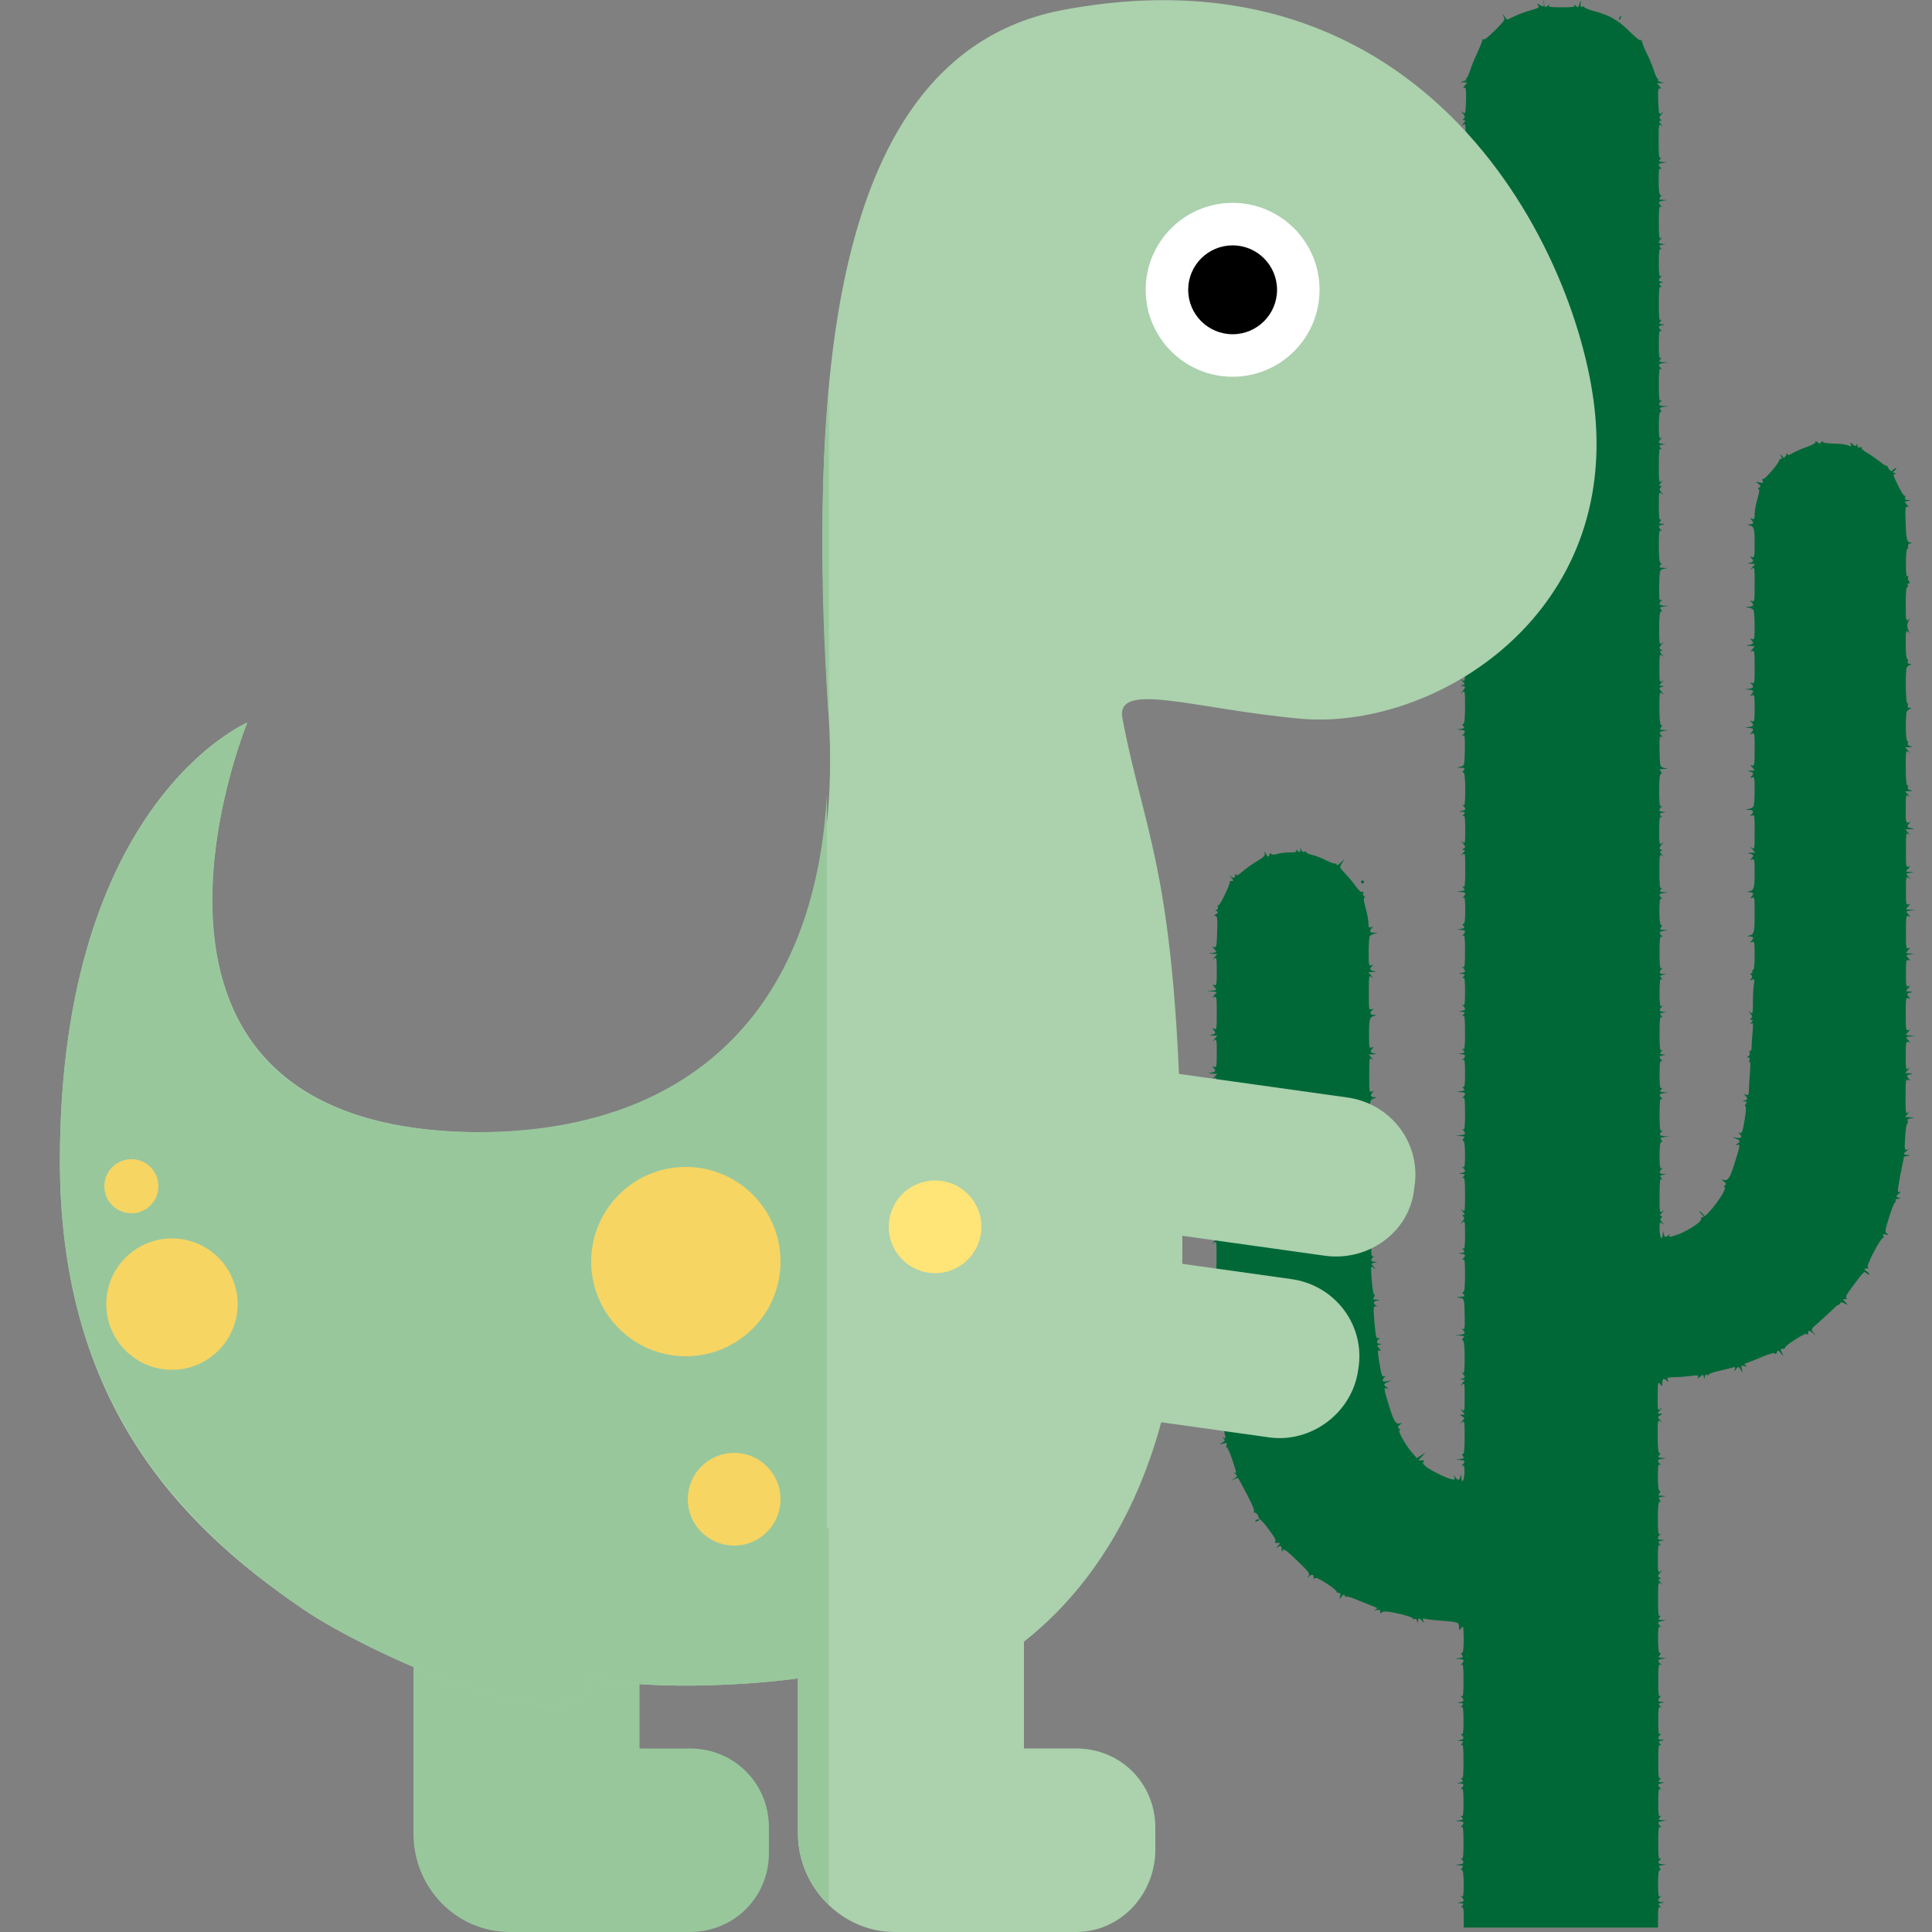 <?xml version="1.0" encoding="utf-8"?>
<!-- Generator: Adobe Illustrator 24.0.0, SVG Export Plug-In . SVG Version: 6.00 Build 0)  -->
<svg version="1.1" id="Layer_1" xmlns="http://www.w3.org/2000/svg" xmlns:xlink="http://www.w3.org/1999/xlink" x="0px" y="0px"
	 viewBox="0 0 100 100" style="enable-background:new 0 0 100 100;" xml:space="preserve">
<rect x="0" y="0" width="100" height="100" fill="#808080" stroke="none"/>
<style type="text/css">
	.st0{fill:#006837;}
	.st1{fill:#98C79C;}
	.st2{fill:#ABD1AD;}
	.st3{fill:#F6D563;}
	.st4{fill:#FFE477;}
	.st5{fill:#FFFFFF;}
</style>
<g transform="translate(0,1280) scale(0.1,-0.1)">
	<path class="st0" d="M799,12798.8c0.3-2.5,0.2-2.5-2.1-1.3c-1.5,0.8-1.6,0.7-0.8-0.3c0.9-1,0.3-1.3-3.7-2.5
		c-2.7-0.7-6.4-2.1-8.5-3.1l-3.8-1.8l-1.3,1.6l-1.4,1.6l0.9-1.6c0.9-1.5,0.4-2.2-4.6-7.2c-3.1-3.1-5.7-5.2-6-4.6
		c-0.2,0.5-0.4,0.4-0.4-0.3c-0.1-0.7-1.3-3.7-2.7-6.8c-1.5-3-3.1-7.1-3.7-9s-1.4-3.7-1.9-4c-0.5-0.4-0.5-0.6,0-0.7
		c0.5,0-0.1-0.4-1.2-0.7l-2-0.6l1.9-0.1c1.9-0.1,1.9-0.1,0.5-1.6c-1-1.1-1.1-1.5-0.3-1.2c0.9,0.3,1-0.8,0.9-6.7
		c-0.2-6.6-0.4-7.1-1.6-6.1c-1.2,0.9-1.2,0.8,0-0.6c1.1-1.3,1.2-1.8,0.5-2.5c-0.7-0.7-0.7-0.9,0.2-0.9c0.7,0,0.6-0.5-0.5-1.7
		c-1.2-1.5-1.3-1.6-0.1-0.7c1.3,1,1.3,0.5,1.3-8.1c0-7.1-0.2-9.1-0.9-8.6c-0.8,0.5-0.8,0.3,0-0.6c0.9-1.1,0.8-1.3-1.2-1.6l-2.2-0.3
		l2.2-0.2c2.4-0.1,2.7-0.8,1.2-2.4c-0.8-0.9-0.8-1,0-0.5c0.7,0.5,0.9-1.1,0.9-6.5c0-4.8-0.3-7.1-0.9-7.1c-0.6,0-0.6-0.3,0-1.1
		c0.8-0.9,0.5-1.2-1.3-1.5l-2.2-0.3l2.2-0.2c2.4-0.1,2.7-0.8,1.2-2.4c-0.8-0.9-0.8-1,0-0.5c0.7,0.5,0.9-1.4,0.9-8.2
		s-0.2-8.6-0.9-8.2c-0.8,0.5-0.8,0.3,0-0.5c1.4-1.5,1.2-2.1-0.8-2.5c-1.8-0.3-1.8-0.3,0.1-0.5c1.6-0.1,1.7-0.2,0.8-1.4
		c-0.8-0.9-0.8-1.1-0.1-0.7c0.7,0.4,0.9-1.2,0.9-7s-0.2-7.5-0.9-7c-0.8,0.5-0.8,0.3,0-0.5c1.3-1.4,1.2-2.1-0.4-2.5
		c-1.3-0.3-1.3-0.4,0.1-0.5c1.3-0.1,1.3-0.2,0.4-1.4c-0.8-0.9-0.8-1.1-0.1-0.7c0.7,0.5,0.9-1.5,0.9-8.6s-0.2-9-0.9-8.6
		c-0.8,0.5-0.8,0.3,0-0.6c0.9-1.1,0.8-1.3-0.8-1.6l-1.8-0.3l1.8-0.2c2-0.1,2.2-0.9,0.8-2.4c-0.8-0.9-0.8-1,0-0.5
		c0.7,0.5,0.9-1.2,0.9-7s-0.2-7.4-0.9-7c-0.8,0.5-0.7,0.2,0-0.6c0.9-1.2,0.7-1.3-1.6-1.6l-2.6-0.3l2.6-0.1c2.7-0.2,3.1-0.8,1.6-2.4
		c-0.8-0.9-0.8-1,0-0.5c0.7,0.5,0.9-1.4,0.9-8.2s-0.2-8.6-0.9-8.2c-0.8,0.5-0.8,0.3,0-0.5c1.5-1.6,1.2-2.1-1.6-2.5l-2.6-0.3l2.7-0.1
		c2.2-0.2,2.5-0.3,1.6-1.3c-0.7-0.8-0.7-1.2-0.1-1.2c0.5,0,0.9-2.4,0.9-7.1c0-5.4-0.2-7-0.9-6.5c-0.8,0.5-0.8,0.3,0-0.5
		c1.4-1.5,1.2-2.1-0.8-2.5c-1.8-0.3-1.8-0.3,0.1-0.5c1.6-0.1,1.7-0.2,0.8-1.4c-0.8-0.9-0.8-1.1-0.1-0.7c0.7,0.5,0.9-1.5,0.9-8.6
		c0-8.6-0.1-9.1-1.3-8.1c-1.2,0.9-1.1,0.8,0.1-0.7c1.1-1.3,1.2-1.7,0.5-1.7c-0.9,0-0.9-0.2-0.2-0.9c0.7-0.7,0.6-1.3-0.5-2.5
		c-1.3-1.6-1.3-1.6,0.1-0.5c1.3,1,1.3,0.5,1.3-6.5c0-5.9-0.2-7.5-0.9-7.1c-0.8,0.5-0.8,0.3,0-0.6c0.9-1.1,0.8-1.3-0.8-1.6l-1.8-0.3
		l1.8-0.2c2-0.1,2.2-0.9,0.8-2.4c-0.8-0.9-0.8-1,0-0.5c0.7,0.5,0.9-1.4,0.9-8.1c0-6-0.3-8.7-0.9-8.7c-0.6,0-0.6-0.4,0.1-1.2
		c0.9-1,0.6-1.2-1.3-1.3l-2.3-0.1l2-0.5c2-0.5,2-0.6,2.2-8.6c0.2-6.6,0-8-0.9-7.5c-0.8,0.5-0.9,0.4,0-0.5c1.5-1.6,1.2-2.1-1.6-2.5
		l-2.6-0.3l2.7-0.1c2.2-0.2,2.5-0.3,1.6-1.3c-0.7-0.8-0.7-1.2-0.1-1.2c0.5,0,0.9-2.8,0.9-8.7c0-8.2-0.1-8.7-1.3-7.7
		c-1.1,0.9-1,0.6,0.2-0.7c1.3-1.6,1.3-2,0.4-2.5c-1-0.6-1-0.8-0.1-0.8c0.9,0,0.7-0.4-0.4-1.7c-1.2-1.5-1.3-1.6-0.1-0.7
		c1.3,1,1.3,0.5,1.3-6.6c0-7.1-0.1-7.6-1.3-6.6c-1.3,0.9-1.3,0.9,0-0.6c1.4-1.6,1.4-1.6,0-2c-1.3-0.3-1.3-0.4,0-0.5
		c0.7,0,1.3-0.3,1.3-0.6c0-0.2-0.6-1.3-1.3-2.1c-1.3-1.6-1.3-1.6,0-0.5c1.3,1,1.3,0.5,1.3-7.7c0-5.9-0.3-8.7-0.9-8.7
		c-0.6,0-0.6-0.3,0-1.1c0.8-0.9,0.5-1.2-1.3-1.5l-2.2-0.3l2.2-0.2c2.4-0.1,2.7-0.8,1.2-2.4c-0.9-0.9-0.8-0.9,0-0.5
		c0.9,0.5,1-0.9,0.9-7.5c-0.2-8-0.2-8.2-2.2-8.6l-2-0.5l2.3-0.1c1.9-0.1,2.1-0.2,1.3-1.3c-0.7-0.8-0.7-1.2-0.1-1.2
		c0.5,0,0.9-2.7,0.9-8.7c0-6.7-0.2-8.6-0.9-8.1c-0.8,0.5-0.8,0.3,0-0.5c1.4-1.5,1.2-2.1-0.8-2.5c-1.8-0.3-1.8-0.3,0.1-0.5
		c1.6-0.1,1.7-0.2,0.8-1.4c-0.8-0.9-0.8-1.1-0.1-0.7c0.7,0.4,0.9-1.2,0.9-7.1c0-7.1-0.1-7.5-1.3-6.5c-1.1,0.9-1,0.6,0.2-0.7
		c1.3-1.6,1.3-2,0.4-2.5c-1-0.6-1-0.8-0.1-0.8c0.9,0,0.7-0.4-0.4-1.7c-1.2-1.5-1.3-1.6-0.1-0.7c1.3,1,1.3,0.5,1.3-8.1
		c0-7.1-0.2-9.1-0.9-8.6c-0.8,0.5-0.8,0.3,0-0.6c0.9-1.1,0.8-1.3-1.2-1.6l-2.2-0.3l2.2-0.2c2.4-0.1,2.7-0.8,1.2-2.4
		c-0.8-0.9-0.8-1,0-0.5c0.7,0.5,0.9-1.1,0.9-6.5c0-4.8-0.3-7.1-0.9-7.1c-0.6,0-0.6-0.3,0-1.1c0.8-0.9,0.5-1.2-1.3-1.5l-2.2-0.3
		l2.2-0.2c2.4-0.1,2.7-0.8,1.2-2.4c-0.8-0.9-0.8-1,0-0.5c0.7,0.5,0.9-1.4,0.9-8.2c0-6.8-0.2-8.6-0.9-8.2c-0.8,0.5-0.8,0.3,0-0.5
		c1.4-1.5,1.2-2.1-0.8-2.5c-1.8-0.3-1.8-0.3,0.1-0.5c1.6-0.1,1.7-0.2,0.8-1.4c-0.8-0.9-0.8-1.1-0.1-0.7c0.7,0.4,0.9-1.2,0.9-7
		s-0.2-7.5-0.9-7c-0.8,0.5-0.8,0.3,0-0.5c1.4-1.5,1.2-2.1-0.8-2.5c-1.8-0.3-1.8-0.3,0.1-0.5c1.6-0.1,1.7-0.2,0.8-1.4
		c-0.8-0.9-0.8-1.1-0.1-0.7c0.7,0.5,0.9-1.5,0.9-8.6s-0.2-9-0.9-8.6c-0.8,0.5-0.8,0.3,0-0.6c0.9-1.1,0.8-1.3-0.8-1.6l-1.8-0.3
		l1.8-0.2c2-0.1,2.2-0.9,0.8-2.4c-0.8-0.9-0.8-1,0-0.5c0.7,0.5,0.9-1.2,0.9-7s-0.2-7.4-1-7c-0.7,0.5-0.7,0.3,0.1-0.6
		c0.9-1.1,0.8-1.3-1.2-1.6l-2.2-0.3l2.2-0.2c2.4-0.1,2.7-0.8,1.2-2.4c-0.8-0.9-0.8-1,0-0.5c0.7,0.5,0.9-1.4,0.9-8.2
		s-0.2-8.6-0.9-8.2c-0.8,0.5-0.8,0.3,0-0.5c1.5-1.6,1.2-2.1-1.6-2.5l-2.6-0.3l2.7-0.1c2.2-0.2,2.5-0.3,1.6-1.3
		c-0.7-0.8-0.7-1.2-0.1-1.2c0.5,0,0.9-2.4,0.9-7.1c0-5.4-0.2-7-0.9-6.5c-0.8,0.5-0.8,0.3,0-0.5c1.4-1.5,1.2-2.1-0.8-2.5
		c-1.8-0.3-1.8-0.3,0.1-0.5c1.6-0.1,1.7-0.2,0.8-1.4c-0.8-0.9-0.8-1.1-0.2-0.7c0.8,0.5,1-1.5,1-8.6c0-8.6-0.1-9.1-1.3-8.1
		c-1.2,0.9-1.1,0.8,0.1-0.7c1.1-1.3,1.2-1.7,0.5-1.7c-0.9,0-0.9-0.2-0.2-0.9c0.7-0.7,0.6-1.3-0.5-2.5c-1.3-1.6-1.3-1.6,0.1-0.5
		c1.3,1,1.3,0.5,1.3-6.5c0-5.9-0.2-7.5-0.9-7.1c-0.8,0.5-0.8,0.3,0-0.6c0.9-1.1,0.8-1.3-0.8-1.6l-1.8-0.3l1.8-0.2
		c2-0.1,2.2-0.9,0.7-2.4c-0.7-0.9-0.7-1,0.1-0.5c0.7,0.5,0.9-1.4,0.9-8.1c0-6-0.3-8.7-0.9-8.7c-0.6,0-0.6-0.4,0.1-1.2
		c0.9-1,0.6-1.2-1.3-1.3l-2.3-0.1l2-0.5c2-0.5,2-0.6,2.2-8.6c0.2-6.6,0-8-0.9-7.5c-0.8,0.5-0.9,0.4,0-0.5c1.5-1.6,1.2-2.1-1.6-2.5
		l-2.6-0.3l2.7-0.1c2.2-0.2,2.5-0.3,1.6-1.3c-0.7-0.8-0.7-1.2-0.1-1.2c0.5,0,0.9-2.7,0.9-8.7c0-6.7-0.2-8.6-0.9-8.1
		c-0.8,0.5-0.8,0.3,0-0.5c1.3-1.4,1.2-2.1-0.4-2.5c-1.3-0.3-1.3-0.4,0.1-0.5c1.5-0.1,1.5-0.1,0-1.8c-1.2-1.5-1.3-1.6-0.1-0.7
		c1.3,1,1.3,0.5,1.3-6.6s-0.1-7.6-1.3-6.6c-1.2,0.9-1.1,0.8,0.1-0.7c1.5-1.7,1.5-1.7,0-1.7c-1.4-0.1-1.4-0.1-0.1-0.9
		c1.4-0.8,1.4-0.9,0-2.5c-1.3-1.5-1.3-1.6-0.1-0.6c1.3,1,1.4,0.5,1.4-7.7c0-5.9-0.3-8.7-0.9-8.7c-0.6,0-0.6-0.3,0-1.1
		c0.8-0.9,0.5-1.2-1.3-1.5l-2.2-0.3l2.2-0.2c2.4-0.1,2.7-0.8,1.1-2.4c-0.7-0.9-0.7-1,0-0.5c0.8,0.4,1-0.5,1-3.4
		c0-4.1-1.5-6.5-1.6-2.7c-0.2,1.8-0.2,1.9-0.5,0.5c-0.4-2.1-1.4-2.3-2.6-0.4c-0.9,1.3-0.9,1.3-0.5-0.1c0.4-1.1,0.1-1.3-1.7-0.9
		c-3.2,0.8-11.3,4.9-13.4,6.8c-1.3,1.2-1.5,1.8-0.8,2.3c0.7,0.4,0.4,0.6-0.9,0.6h-1.9l1.9,2l1.9,2.1l-2.3-1.5l-2.3-1.4l-2.4,2.8
		c-3.4,3.9-7.7,11.6-6.5,11.6c0.5,0,0.5,0.3-0.2,0.8c-1,0.7-0.9,1,0.4,2.1c1.3,1.1,1.4,1.2,0.2,0.7c-2.2-0.7-3.3,0.9-5.5,7.9
		c-3.1,10.1-3.2,10.8-1.6,10.2c1.3-0.4,1.3-0.3-0.1,0.7c-1.7,1.3-1.6,1.6,1.1,2.7c1.8,0.7,1.7,0.8-0.5,0.3c-2.7-0.5-3.3,0.2-1.6,2
		c0.9,0.8,0.8,0.9-0.2,0.5s-1.4,0.7-2.4,6.7c-1,6.4-1,7.1,0.1,6.7c0.9-0.4,0.9-0.2-0.2,1.1c-1.3,1.4-1.3,1.5,0.1,1.9
		c1.3,0.3,1.3,0.4,0.1,0.5c-1.6,0.1-1.8,0.9-0.5,2.4c0.9,0.8,0.8,0.9-0.2,0.5c-1.1-0.4-1.3,0.7-2,8.2c-0.6,7.5-0.5,8.6,0.5,8.2
		c0.9-0.4,1-0.3,0.2,0.5c-1.5,1.5-1.3,2.1,0.8,2.5c1.4,0.3,1.3,0.4-0.5,0.5c-1.8,0.1-2,0.3-1.3,1.2c0.5,0.6,0.6,1.3,0.2,1.4
		c-0.5,0.1-1,3.6-1.3,7.7c-0.5,7.1-0.5,7.4,0.9,6.3s1.5-1.1,0.1,0.5c-1.4,1.6-1.4,1.6,0.4,2c1.8,0.3,1.8,0.3,0.1,0.5
		c-2,0.1-2.3,0.9-0.8,2.4c0.7,0.9,0.7,1,0,0.5c-0.8-0.5-1,0.9-1,5.7c0,3.5-0.2,7.4-0.5,8.8c-0.4,2.4-0.3,2.6,1,2
		c1.2-0.5,1.3-0.4,0.5,0.4c-1.5,1.5-1.3,2.1,0.8,2.5l1.7,0.3l-1.7,0.2c-2,0.1-2.3,0.9-0.9,2.4c0.9,0.8,0.8,0.9-0.4,0.5
		c-1.2-0.5-1.3,0.1-1.3,6.8c0,7.6,0.3,8.8,2.4,9.6c0.9,0.3,0.9,0.5-0.2,0.5c-1.6,0.1-1.8,0.9-0.4,2.4c0.8,0.8,0.7,0.9-0.5,0.5
		c-1.3-0.5-1.3,0.2-1.3,8.6c0,8.6,0.1,9.2,1.4,8.2c1.1-0.9,1-0.8-0.2,0.7l-1.5,1.7l2.3,0.1c1.9,0.1,2,0.2,0.5,0.5
		c-2,0.4-2.3,1-0.9,2.5c0.9,0.8,0.8,0.9-0.4,0.5c-1.2-0.5-1.3,0.1-1.3,6.8c0,7.9,0.3,9,2.7,9.6c1.4,0.3,1.4,0.4-0.2,0.5
		c-2,0.1-2.3,0.9-0.9,2.4c0.9,0.8,0.8,0.9-0.4,0.5c-1.3-0.5-1.3,0.2-1.3,8.6c0,8.6,0.1,9.2,1.4,8.2c1.1-0.9,1-0.8-0.2,0.7l-1.5,1.7
		l2.3,0.1c1.9,0.1,2,0.2,0.5,0.5c-2,0.4-2.3,1-0.8,2.5c0.8,0.8,0.7,0.9-0.5,0.5c-1.2-0.5-1.3,0.1-1.3,6.8c0,7.9,0.3,9,2.7,9.6
		c1.4,0.3,1.4,0.4-0.2,0.5c-2,0.1-2.3,0.9-0.9,2.4c0.9,0.8,0.8,0.9-0.4,0.5c-1.3-0.5-1.3,0.2-1.3,8.6c0,8.6,0.1,9.2,1.3,8.2
		c1.2-0.9,1.1-0.8-0.1,0.7l-1.5,1.7l2.3,0.1c1.9,0.1,2,0.2,0.5,0.5c-2,0.4-2.3,1-0.9,2.5c0.9,0.8,0.8,0.9-0.3,0.5
		c-1.3-0.5-1.4,0.1-1.4,6.8c0,4.1,0.3,7.8,0.6,8.2c0.3,0.5,1.4,1.1,2.5,1.3c2,0.3,2,0.3-0.2,0.5c-2.4,0.1-2.7,0.8-1.3,2.4
		c0.9,0.8,0.8,0.9-0.3,0.5c-1.2-0.5-1.4-0.1-1.4,2.1c0,1.4-0.6,5-1.5,7.9c-0.9,3.5-1.2,5.3-0.5,5.3c0.5,0,0.4,0.3-0.2,0.7
		c-0.6,0.4-0.8,1.1-0.5,1.6c0.4,0.6,0.2,0.9-0.5,0.6c-0.6-0.2-1.9,0.9-3.1,2.6c-1.1,1.6-3.5,4.6-5.4,6.6c-3.4,3.6-3.4,3.6-2,5.7
		l1.3,2.1l-2.1-1.9c-1.1-1.1-2-1.5-2-0.9s-0.3,0.8-0.6,0.5c-0.4-0.2-2.4,0.5-4.6,1.6c-2.1,1.1-5.3,2.4-7.1,2.8
		c-1.9,0.5-3.4,1.1-3.4,1.5c0,0.4-0.5,0.5-1.1,0.2c-0.6-0.2-1.3,0.2-1.5,1c-0.3,1.3-0.4,1.3-0.5-0.1c-0.1-1.3-0.2-1.3-1.4-0.4
		c-0.9,0.8-1.1,0.8-0.7,0.2c0.4-0.8-0.4-1-3.2-1c-2,0-5-0.3-6.5-0.8c-1.8-0.5-2.8-0.5-3.2,0.1c-0.3,0.5-0.7,0.3-1-0.6
		c-0.5-1.3-0.7-1.3-1.7,0.5c-0.9,1.5-1.1,1.6-0.7,0.4c0.3-1.3-0.5-2.1-4.1-4.2c-2.4-1.5-5.7-3.8-7.4-5.3c-2-1.8-3.1-2.4-3.3-1.6
		c-0.2,0.6-0.5,0.5-0.5-0.3c-0.1-1.6-0.9-1.8-2.4-0.5c-0.6,0.5-0.5,0.2,0.3-0.7c1.4-1.6,1.4-1.8,0.2-1.8c-0.7,0-1.2-0.2-0.9-0.6
		c0.2-0.3-1-3.4-2.7-6.8c-1.8-3.8-3.1-5.8-3.5-5.1c-0.2,0.6-0.2,0.3,0-0.6c0.2-1.2,0.1-1.8-0.6-1.8c-0.8,0-0.8-0.2,0.1-0.7
		s0.8-0.9-0.4-1.6c-1.1-0.6-1.2-0.8-0.3-0.9c1,0,1.1-1.3,0.9-8.3c-0.2-7.3-0.4-8.2-1.6-7.8c-1.1,0.4-1,0.2,0.2-1.1
		c1.3-1.5,1.3-1.6-0.9-1.9l-2.2-0.3l2.3-0.2l2.3-0.1l-1.5-1.7c-1.2-1.5-1.3-1.6-0.2-0.7c1.3,1,1.4,0.5,1.4-6.6
		c0-6.8-0.2-7.5-1.3-7.1c-1.2,0.5-1.2,0.4,0.1-1c1.3-1.5,1.3-1.6-1.3-1.9l-2.6-0.3l2.7-0.1c2.7-0.2,2.7-0.2,1.3-1.7
		c-1.3-1.4-1.3-1.6-0.2-1.1c1.2,0.5,1.3-0.4,1.3-8.3c0-8.1-0.1-8.8-1.3-8.2c-1.2,0.4-1.3,0.3-0.5-0.5c1.5-1.5,1.3-2.1-0.7-2.5
		c-1.5-0.2-1.4-0.4,0.5-0.5l2.3-0.1l-1.5-1.7c-1.2-1.5-1.3-1.6-0.2-0.7c1.3,1,1.4,0.5,1.4-6.6c0-6.9-0.2-7.6-1.3-7.1
		c-1.2,0.4-1.3,0.3-0.4-0.5c1.4-1.5,1.2-2.1-1.3-2.5c-1.9-0.3-1.8-0.3,0.5-0.5l2.7-0.1l-1.5-1.7c-1.2-1.5-1.3-1.6-0.1-0.7
		c1.3,1,1.3,0.5,1.3-8.2c0-8.4-0.1-9.2-1.3-8.6c-1.2,0.4-1.3,0.3-0.4-0.5c1.4-1.5,1.2-2.1-0.8-2.5c-1.5-0.2-1.4-0.4,0.5-0.5l2.3-0.1
		l-1.5-1.7c-1.2-1.5-1.3-1.6-0.1-0.7c1.3,1,1.3,0.5,1.3-6.6c0-6.9-0.2-7.6-1.3-7.1c-1.2,0.4-1.3,0.3-0.5-0.5
		c1.5-1.5,1.3-2.1-1.1-2.5c-2-0.3-1.9-0.3,0.5-0.5l2.7-0.1l-1.5-1.7c-1.2-1.5-1.3-1.6-0.1-0.7c1.3,1,1.3,0.5,1.3-8.2
		c0-8.4-0.1-9.2-1.3-8.6c-1.2,0.4-1.3,0.3-0.5-0.5c1.5-1.5,1.3-2.1-0.7-2.5c-1.5-0.2-1.4-0.4,0.5-0.5l2.3-0.1l-1.5-1.7
		c-1.2-1.5-1.3-1.6-0.1-0.7c1.3,1,1.3,0.5,1.3-6.6c0-6.9-0.2-7.6-1.3-7.1c-1.2,0.4-1.3,0.3-0.4-0.5c1.4-1.5,1.2-2.1-1.2-2.5
		c-2-0.3-1.9-0.3,0.5-0.5l2.7-0.1l-1.5-1.7c-1.2-1.5-1.3-1.6-0.1-0.7c1.3,1,1.3,0.5,1.3-8.1c0-5.3-0.3-9.1-0.8-9.1
		c-0.4,0-0.5-0.5-0.3-1.1c0.3-0.7-0.2-1.3-1.4-1.5c-1.6-0.3-1.5-0.3,0.5-0.5l2.3-0.1l-1.5-1.7c-1.2-1.5-1.3-1.6-0.1-0.7
		c1.3,1,1.3,0.5,1.3-6.6c0-6.9-0.2-7.6-1.4-7.1c-1.1,0.4-1.2,0.3-0.4-0.5c1.6-1.6,1.2-2.3-1.1-2.4c-2.2-0.2-2.2-0.2-0.2-0.5
		c1.1-0.2,2.2-0.8,2.5-1.3c0.9-1.3,0.8-18.5-0.2-18.5c-0.4,0-0.5-0.5-0.3-1.1c0.2-0.6-0.2-1.3-1-1.5c-1.1-0.3-0.9-0.4,0.5-0.5
		c1.9-0.1,1.9-0.1,0.4-1.8c-1.2-1.5-1.3-1.6-0.2-0.7c1.3,0.9,1.4,0.8,1.4-2.8c0-2.2,0.2-5.7,0.5-7.8c0.5-3.7,0.5-3.8-1-2.7
		c-1.5,1.1-1.5,1.1,0-0.6c1.1-1.3,1.3-1.7,0.4-1.7c-0.9,0-0.9-0.2,0-0.7c0.5-0.4,0.8-1.1,0.5-1.6c-0.3-0.5-0.2-0.9,0.1-0.9
		c0.4,0,1.3-3.1,2-6.8c0.7-3.8,1.6-7.8,1.9-8.8c0.4-1.5,0.2-1.7-0.6-1.3c-0.9,0.5-0.9,0.4-0.1-0.5c0.8-0.9,0.6-1.3-0.8-2
		c-1.7-1-1.7-1,0.5-0.5c2,0.5,2.2,0.4,1.7-0.9c-0.3-0.8-0.3-1.2,0-0.9s1.6-2.4,2.8-5.9c2.5-7.5,2.6-8,1.3-7.3
		c-0.5,0.3-0.4,0,0.4-0.6c1.3-1.1,1.3-1.2-0.4-2.4l-1.8-1.3l1.8,0.9c1,0.5,2,0.7,2,0.5c0.2-0.2,2.2-4,4.6-8.6
		c2.9-5.5,4.1-8.5,3.5-8.8c-0.5-0.2-0.3-0.4,0.4-0.4c0.8-0.1,1.6-0.9,1.9-2c0.3-1.1,0.7-1.9,0.9-1.6c0.2,0.2,2.3-2.1,4.6-5.3
		c3-3.9,3.9-5.7,3.2-6.2c-0.6-0.4-0.2-0.6,0.9-0.6c1.9,0,1.9,0,0.4-1.7c-0.8-1-0.9-1.3-0.3-0.8c1.6,1.4,2.4,1.2,2.4-0.8
		c0-1.5,0.2-1.6,0.5-0.5c0.5,1,1.9,0,7.5-5.4c6-5.7,6.8-6.8,5.9-7.9c-0.8-1.1-0.8-1.2,0.2-0.3c1.5,1.3,2.4,1.2,2.4-0.4
		c0-0.9,0.2-1.1,0.6-0.5c0.4,0.6,2.2-0.2,6-2.6c3.1-2,5.4-3.9,5.3-4.3c-0.1-0.4,0.4-0.7,1.1-0.7c0.9,0,1.1-0.5,0.7-1.7
		c-0.5-1.8-0.5-1.8,0.8-0.2c0.9,1.1,1.4,1.3,1.6,0.5c0.2-0.5,0.7-0.8,1.1-0.5c0.3,0.2,3.4-0.8,6.8-2.3c3.5-1.4,6.9-2.8,7.8-3.1
		c1.3-0.5,1.3-0.7,0.4-1.3c-0.9-0.6-0.8-0.7,0.6-0.3c1.3,0.4,1.7,0.2,1.7-0.9c0-0.9,0.2-1.1,0.6-0.5c0.7,1.1,3.5,0.9,11-0.9
		c3.1-0.8,5.5-1.7,5.3-2.1c-0.3-0.4,0.1-0.5,0.7-0.2c0.6,0.2,1.3-0.2,1.5-1c0.3-1.3,0.4-1.3,0.5,0c0,0.7,0.3,1.3,0.5,1.3
		c0.3,0,1-0.6,1.6-1.3c1-1.3,1.1-1.3,0.6,0.1c-0.5,1.2-0.2,1.3,0.9,1c0.8-0.2,4.3-0.7,7.8-0.9c9.3-0.7,9.8-0.9,9.8-3.3
		c0-2,0.1-2,1.2-0.5c1,1.3,1.1,0.8,1.2-5.7c0-4.9-0.3-7.3-0.9-7.3c-0.6,0-0.6-0.3,0-1.1c0.8-0.9,0.5-1.2-1.3-1.5l-2.2-0.3l2.2-0.2
		c2.4-0.1,2.7-0.8,1.2-2.4c-0.8-0.9-0.8-1,0-0.5c0.7,0.5,0.9-1.4,0.9-8.2s-0.2-8.6-0.9-8.2c-0.8,0.5-0.8,0.3,0-0.5
		c1.4-1.5,1.2-2.1-0.8-2.5c-1.8-0.3-1.8-0.3,0.1-0.5c1.6-0.1,1.7-0.2,0.8-1.4c-0.8-0.9-0.8-1.1-0.2-0.7c0.8,0.4,1-1.2,1-7
		s-0.2-7.5-0.9-7c-0.8,0.5-0.8,0.3,0-0.5c1.4-1.5,1.2-2.1-0.9-2.5c-1.7-0.3-1.7-0.3,0.2-0.5c1.6-0.1,1.7-0.2,0.8-1.4
		c-0.8-0.9-0.8-1.1-0.1-0.7c0.7,0.5,0.9-1.5,0.9-8.6c0-7.1-0.2-9-0.9-8.6c-0.8,0.5-0.8,0.3,0-0.6c0.9-1.1,0.8-1.3-0.8-1.6l-1.8-0.3
		l1.8-0.2c2-0.1,2.2-0.9,0.7-2.4c-0.7-0.9-0.7-1,0-0.5c0.8,0.5,1-1.2,1-7s-0.2-7.4-0.9-7c-0.8,0.5-0.8,0.3,0-0.6
		c0.9-1.1,0.8-1.3-1.2-1.6l-2.2-0.3l2.2-0.2c2.4-0.1,2.7-0.8,1.1-2.4c-0.7-0.9-0.7-1,0-0.5c0.8,0.5,1-1.4,1-8.2s-0.2-8.6-0.9-8.2
		c-0.8,0.5-0.8,0.3,0-0.5c1.4-1.6,1.2-2.1-1.2-2.5l-2.2-0.3l2.3-0.2c1.9-0.1,2.1-0.2,1.3-1.3c-0.7-0.8-0.7-1.2-0.1-1.2
		c0.5,0,0.9-2.4,0.9-7.1c0-5.4-0.2-7-0.9-6.5c-0.8,0.5-0.8,0.3,0-0.5c1.4-1.5,1.2-2.1-0.8-2.5c-1.8-0.3-1.8-0.3,0.1-0.5
		c1.6-0.1,1.7-0.2,0.8-1.4c-0.8-0.9-0.8-1.1-0.2-0.7c0.8,0.4,1-0.8,1-4.9v-5.6h50.3h50.3v5.6c0,4.2,0.2,5.3,1,4.9
		c0.7-0.5,0.7-0.3-0.1,0.6c-0.9,1.1-0.8,1.3,0.8,1.6l1.8,0.3l-1.7,0.2c-2,0.1-2.3,0.9-0.8,2.4c0.8,0.9,0.8,1,0,0.5
		c-0.8-0.5-1,1.1-1,6.5c0,4.8,0.3,7.1,0.9,7.1c0.6,0,0.6,0.3,0,1.1c-0.8,0.9-0.5,1.2,1.3,1.5l2.2,0.3l-2.1,0.2
		c-2.4,0.1-2.7,0.8-1.2,2.4c0.8,0.9,0.8,1-0.1,0.5c-0.7-0.5-0.9,1.4-0.9,8.2s0.2,8.6,1,8.2c0.8-0.5,0.8-0.3,0,0.5
		c-1.5,1.6-1.3,2.1,1.2,2.5l2.1,0.3l-2.3,0.2c-2,0.1-2.1,0.2-1.2,1.4c0.8,0.9,0.8,1.1,0.2,0.7c-0.8-0.4-1,1.2-1,7s0.2,7.5,1,7
		c0.8-0.5,0.8-0.3,0,0.5c-1.5,1.5-1.3,2.1,0.8,2.5c1.7,0.3,1.7,0.3-0.2,0.5c-1.6,0.1-1.7,0.2-0.8,1.4c0.8,0.9,0.8,1.1,0.2,0.7
		c-0.8-0.5-1,1.5-1,8.6c0,7.1,0.2,9,1,8.6c0.7-0.5,0.7-0.3-0.1,0.6c-0.9,1.1-0.8,1.3,0.8,1.6l1.8,0.3l-1.7,0.2
		c-2,0.1-2.3,0.9-0.9,2.4c0.9,0.9,0.9,1,0,0.5c-0.7-0.5-0.9,1.2-0.9,7s0.2,7.4,1,7c0.7-0.5,0.7-0.3-0.1,0.6
		c-0.9,1.1-0.8,1.3,0.8,1.6l1.8,0.3l-1.7,0.2c-2,0.1-2.3,0.9-0.9,2.4c0.8,0.9,0.8,1,0.1,0.5c-0.8-0.5-1,1.4-1,8.2s0.2,8.6,1,8.2
		c0.8-0.5,0.8-0.3,0,0.5c-1.5,1.6-1.3,2.1,1.2,2.5l2.1,0.3l-2.3,0.2c-1.9,0.1-2.1,0.2-1.3,1.3c0.7,0.8,0.7,1.2,0.1,1.2
		c-0.5,0-0.9,2.4-0.9,7.1c0,5.4,0.2,7,1,6.5c0.8-0.5,0.8-0.3,0,0.5c-1.5,1.6-1.3,2.1,1.2,2.5l2.1,0.3l-2.3,0.2
		c-2,0.1-2.1,0.2-1.2,1.4c0.8,0.9,0.8,1.1,0.2,0.7c-0.8-0.5-1,1.5-1,8.6c0,8.6,0.1,9.1,1.4,8.1c1.1-0.9,1-0.8-0.2,0.7
		c-1.1,1.3-1.3,1.7-0.4,1.7c0.9,0,0.9,0.2-0.1,0.8c-0.9,0.5-0.9,0.9,0.4,2.5c1.2,1.3,1.3,1.6,0.2,0.7c-1.3-1-1.4-0.5-1.4,6.5
		c0,5.9,0.2,7.5,1,7.1c0.7-0.5,0.7-0.3-0.1,0.6c-0.9,1.1-0.8,1.3,0.8,1.6l1.8,0.3l-1.7,0.2c-2,0.1-2.3,0.9-0.9,2.4
		c0.8,0.9,0.8,1,0.1,0.5c-0.8-0.5-1,1.4-1,8.1c0,6,0.3,8.7,0.9,8.7c0.6,0,0.6,0.3,0,1.1c-0.8,0.9-0.5,1.2,1.3,1.5l2.2,0.3l-2.3,0.2
		c-1.9,0.1-2.1,0.2-1.3,1.3c0.7,0.8,0.7,1.2,0.1,1.2c-0.5,0-0.9,2.4-0.9,7.1c0,5.4,0.2,7,1,6.5s0.8-0.3,0,0.5
		c-1.5,1.6-1.3,2.1,1.2,2.5l2.1,0.3l-2.3,0.2c-1.9,0.1-2.1,0.2-1.3,1.3c0.7,0.8,0.7,1.2,0.1,1.2c-0.5,0-0.9,2.8-0.9,8.7
		c0,8.2,0.1,8.7,1.4,7.7c1.2-0.9,1.2-0.9-0.1,0.6c-1.4,1.6-1.4,1.7,0,2.5c1.3,0.8,1.3,0.8-0.1,0.9c-1.5,0-1.5,0,0,1.7
		c1.2,1.5,1.3,1.6,0.1,0.7c-1.3-1-1.3-0.5-1.3,6.7c0.1,7,0.2,7.6,1.2,6.3c1.1-1.5,1.2-1.5,1.2,0.5c0,2.3,0.7,2.7,2.3,1.1
		c0.8-0.8,0.9-0.7,0.5,0.5c-0.5,1.2,0,1.3,3.6,1.4c2.4,0,6.1,0.3,8.4,0.6c3.5,0.5,4.1,0.4,3.7-0.6c-0.4-0.9-0.1-0.9,1.1,0.2
		c1.4,1.3,1.5,1.3,1.9-0.1c0.3-1.3,0.4-1.3,0.5,0.1c0.1,0.9,0.5,1.3,1.3,0.9c0.6-0.2,1-0.2,0.8,0.2c-0.2,0.4,2.4,1.3,5.7,2
		c3.3,0.8,6.5,1.6,7.1,1.8c0.8,0.3,0.9,0.1,0.6-1c-0.5-1.4-0.5-1.4,0.6,0c1.3,1.6,1.3,1.6,2.7-0.7c0.8-1.4,0.9-1.3,0.4,0.7
		c-0.5,2-0.4,2.2,1.3,1.6c1.4-0.4,1.6-0.3,0.7,0.3c-0.9,0.6-0.9,0.9,0.4,1.3c0.9,0.2,4.4,1.7,7.9,3.1c4,1.7,6.4,2.4,6.8,1.8
		c0.3-0.5,0.7-0.2,1,0.6c0.5,1.3,0.7,1.3,2.1-0.5c1.3-1.6,1.5-1.7,0.8-0.2c-1.2,2.3-1.1,2.6,0.5,2.6c0.7,0,1.1,0.2,0.8,0.5
		c-0.2,0.3,2,2.2,5.2,4.2c3.7,2.4,5.9,3.4,6.2,2.8c0.4-0.5,0.6-0.3,0.6,0.5c0,0.7,0.2,1.3,0.5,1.3c0.2,0,1.3-0.6,2.1-1.3
		c1.6-1.4,1.6-1.4,0.2,0.3c-1.5,1.7-1.5,1.8,2.4,5.1c2.1,1.9,5.3,4.8,7.2,6.6c1.8,1.8,3.3,3.1,3.3,2.7c0-0.2,0.3,0,0.7,0.6
		c0.5,0.9,1,0.9,2.5,0.1c1.9-1,1.9-1,0.4,0.7c-1.5,1.6-1.5,1.6,0,1.6c0.9,0,1.2,0.2,0.5,0.6c-0.6,0.4,0.2,2,2.7,5.3
		c6.5,8.7,6.4,8.6,7.5,7.6c0.5-0.5,1.3-0.9,1.6-0.9c0.4,0-0.1,0.7-1.1,1.6c-1.8,1.4-1.8,1.5-0.3,1.6c0.9,0,1.3,0.2,0.7,0.6
		c-0.5,0.3,0.6,3.3,3.2,8.2c2.2,4.2,4.3,7.4,4.7,7.1c0.3-0.4,0.4,0,0.2,0.8c-0.5,1.2-0.2,1.3,1.3,0.9c1.5-0.4,1.6-0.3,0.5,0.5
		c-1.2,0.9-1,1.7,1.1,8.5c1.3,4.1,2.7,7.6,3.1,7.7c0.4,0.2,0.5,0.6,0.2,1c-0.2,0.4,0.4,0.8,1.4,0.8c1.3,0.1,1.4,0.2,0.5,0.5
		c-0.8,0.2-1.4,0.5-1.4,0.8s0.6,0.9,1.4,1.5c1.1,0.9,1.1,1,0.1,0.7c-1.1-0.4-1,0.6,0.5,8.8c1,5.1,1.9,9.3,1.9,9.4
		c0,0.1,0.8,0.3,1.8,0.5l1.7,0.3l-1.7,0.2c-2.2,0.1-2.3,0.7-0.4,2.1c1.1,0.9,1.2,1,0.1,0.6c-1.2-0.4-1.3,0.3-0.9,6.5
		c0.2,3.8,0.7,7,1.1,7.1c0.3,0.2,0.5,0.7,0.2,1.3c-0.3,0.7,0.3,1.2,1.8,1.4c2,0.3,2,0.3-0.5,0.5l-2.7,0.1l1.5,1.7
		c1.2,1.5,1.3,1.6,0.2,0.7c-1.3-1-1.4-0.5-1.4,8.2c0,8.4,0.1,9.2,1.4,8.6c1.1-0.4,1.2-0.3,0.4,0.5c-1.5,1.5-1.3,2.1,0.8,2.5
		c1.4,0.2,1.3,0.4-0.5,0.5l-2.3,0.1l1.5,1.7c1.2,1.5,1.3,1.6,0.2,0.7c-1.3-1-1.4-0.5-1.4,6.6c0,6.8,0.2,7.5,1.3,7.1
		c1.2-0.5,1.2-0.4-0.1,1c-1.3,1.5-1.3,1.6,1.3,1.9l2.6,0.3l-2.7,0.1c-2.7,0.2-2.7,0.2-1.3,1.7c1.3,1.4,1.3,1.6,0.2,1.1
		c-1.2-0.5-1.3,0.4-1.3,8.3c0,8.1,0.1,8.8,1.4,8.2c1.1-0.4,1.2-0.3,0.4,0.5c-1.5,1.5-1.3,2.1,0.8,2.5c1.4,0.2,1.3,0.4-0.5,0.5
		c-2.3,0.1-2.3,0.1-0.9,1.6c1.3,1.4,1.3,1.6,0.2,1.1c-1.2-0.4-1.3,0.3-1.3,6.8c0,6.4,0.2,7.1,1.3,6.8c1.2-0.5,1.2-0.4-0.1,1
		c-1.3,1.5-1.3,1.6,0.9,1.9l2.2,0.3l-2.3,0.2c-2.3,0.1-2.3,0.1-0.9,1.6c1.3,1.4,1.3,1.6,0.2,1.1c-1.2-0.5-1.3,0.4-1.3,8.3
		s0.2,8.8,1.3,8.3c1.2-0.5,1.2-0.4-0.1,1c-1.3,1.5-1.3,1.6,1.3,1.9l2.6,0.3l-2.7,0.1c-2.7,0.2-2.7,0.2-1.3,1.7
		c1.3,1.4,1.3,1.6,0.2,1.1c-1.2-0.4-1.3,0.3-1.3,7.1c0,7.1,0.1,7.6,1.4,6.6c1.2-0.9,1.2-0.9-0.1,0.6c-1.5,1.6-1.4,1.7,0.8,2l2.2,0.3
		l-2.3,0.2c-2.3,0.1-2.3,0.1-0.9,1.6c1.3,1.4,1.3,1.6,0.2,1.1c-1.2-0.5-1.3,0.4-1.3,8.7c0,8.6,0.1,9.2,1.4,8.2
		c1.1-0.9,1-0.8-0.2,0.7l-1.5,1.7l2.7,0.1c2.4,0.2,2.4,0.2,0.5,0.5c-2.4,0.4-2.7,1-1.2,2.5c0.8,0.8,0.7,0.9-0.4,0.5
		c-1.3-0.5-1.4,0.2-1.4,7.1c0,7.1,0.1,7.6,1.4,6.6c1.1-0.9,1-0.8-0.2,0.7l-1.5,1.7l2.3,0.1c2,0.2,2,0.2,0.5,0.5
		c-1.2,0.2-1.7,0.8-1.4,1.5c0.2,0.6,0.1,1.1-0.3,1.1c-0.5,0-0.8,3.8-0.8,9.1c0,8.6,0.1,9.1,1.4,8.1c1.1-0.9,1-0.8-0.2,0.7l-1.5,1.7
		l2.3,0.1c2,0.2,2,0.2,0.5,0.5c-1.2,0.2-1.7,0.8-1.4,1.5c0.2,0.6,0.1,1.1-0.3,1.1c-0.9,0-1,14.1-0.2,15.4c0.3,0.5,1.1,1.1,1.7,1.3
		c0.9,0.3,0.9,0.5-0.3,0.5c-0.9,0.1-1.3,0.5-0.9,1.3c0.2,0.6,0.1,1.2-0.3,1.2c-0.9,0-1.1,17.2-0.2,18.5c0.3,0.5,1.1,1.1,1.7,1.3
		c0.9,0.3,0.9,0.5-0.3,0.5c-0.9,0.1-1.3,0.5-0.9,1.3c0.2,0.6,0.1,1.2-0.3,1.2c-0.5,0-0.8,3.2-0.8,7.5c0,7.1,0.1,7.5,1.4,6.5
		c1.1-0.9,1.2-0.9,0.4,0.1c-0.5,0.6-1,2-1,3.1s0.5,2.5,1,3.1c0.8,0.9,0.7,0.9-0.4,0.1c-1.3-1-1.4-0.5-1.4,8.1c0,5.9,0.3,9,0.8,8.7
		c0.5-0.2,0.5,0.1,0.3,0.7c-0.3,0.7-0.1,1.3,0.5,1.3c0.8,0,0.8,0.2,0,1.2c-0.5,0.6-0.6,1.6-0.3,2c0.3,0.6,0.2,0.7-0.3,0.4
		c-0.7-0.4-0.9,1.5-0.9,6.9c0,4.3,0.3,7.5,0.8,7.5c0.4,0,0.5,0.5,0.3,1.1c-0.2,0.6,0.2,1.3,1,1.5c1.3,0.3,1.3,0.4,0.1,0.5
		c-1.7,0.1-2.1,1.9-2.4,11.3c-0.2,6.4-0.1,7.5,0.9,7.2c0.9-0.3,0.8,0-0.2,1.1c-1.3,1.5-1.3,1.6,0.5,1.9l1.8,0.3l-1.9,0.2
		c-1.3,0.1-1.6,0.4-1.3,1.3c0.2,0.6,0.1,1.1-0.3,0.9c-0.4-0.1-2,2.4-3.5,5.6c-2.4,4.9-2.6,5.7-1.4,5.7c0.8,0.1,0.5,0.3-0.6,0.6
		c-1.1,0.3-2.4,1.4-2.9,2.4c-0.5,1.1-1,1.6-1,1.3c0-0.3-1.5,0.5-3.3,2c-1.9,1.5-4.9,3.6-6.8,4.7c-1.8,1-3.1,2.2-2.7,2.6
		c0.4,0.3,0,0.4-0.7,0.2c-1-0.3-1.4-0.1-1.5,0.9c0,0.9-0.2,1-0.5,0.3c-0.3-0.8-0.7-0.7-1.9,0.3c-1.4,1.3-1.5,1.3-1,0.1
		c0.4-1.2,0.2-1.3-1.5-0.6c-1.1,0.5-4.5,0.9-7.5,0.9c-3.5,0.1-5.6,0.5-5.6,1c0,0.5-0.3,0.4-0.7-0.2c-0.6-1-0.9-1-2.1,0
		c-0.8,0.6-1.2,0.7-0.9,0.2c0.3-0.5-1.3-1.6-4.4-2.7c-2.7-0.9-6-2.4-7.4-3.2c-1.9-1.2-2.5-1.3-2.8-0.5c-0.3,0.6-0.5,0.5-0.5-0.3
		c-0.1-0.8-0.9-1.6-2-1.9c-1-0.2-1.8-0.7-1.7-1c0.3-1-7.5-10.2-8.3-9.7c-0.5,0.3-0.6,0-0.3-0.9c0.5-1.3,0.2-1.3-1.6-0.9
		c-2.1,0.5-2.1,0.5-0.6-0.7c1.3-1.1,1.4-1.3,0.4-2c-0.6-0.4-0.8-0.8-0.3-0.8c0.6,0,0.5-1.5-0.5-4.8c-0.8-2.6-1.5-6.2-1.5-7.9
		c0-2.7-0.2-3.1-1.3-2.6c-1.2,0.4-1.3,0.3-0.4-0.5c1.4-1.5,1.2-2.3-0.8-2.4c-1.6-0.1-1.6-0.2-0.2-0.5c2.4-0.6,2.7-1.6,2.7-9.6
		c0-6.7-0.2-7.3-1.3-6.8c-1.2,0.4-1.3,0.3-0.4-0.5c1.4-1.5,1.2-2.1-0.8-2.5c-1.5-0.2-1.4-0.4,0.5-0.5l2.3-0.1l-1.5-1.7
		c-1.2-1.5-1.3-1.6-0.1-0.7c1.3,1,1.3,0.5,1.3-8.2c0-8.4-0.1-9.2-1.3-8.6c-1.2,0.4-1.3,0.3-0.4-0.5c1.5-1.6,1.1-2.3-1.2-2.4
		c-2.2-0.2-2.2-0.2-0.2-0.5c1.1-0.2,2.2-0.8,2.5-1.3c0.3-0.5,0.6-4.2,0.6-8.2c0-6.7-0.2-7.3-1.3-6.8c-1.2,0.4-1.3,0.3-0.4-0.5
		c1.4-1.5,1.2-2.1-1.2-2.5c-2-0.3-1.9-0.3,0.5-0.5c2.7-0.1,2.7-0.1,1.3-1.6c-1.3-1.4-1.3-1.6-0.2-1.1c1.2,0.5,1.3-0.4,1.3-8.3
		c0-8.1-0.1-8.8-1.3-8.2c-1.2,0.4-1.3,0.3-0.4-0.5c1.4-1.5,1.2-2.1-1.2-2.5l-2.2-0.3l2.2-0.2c2.3-0.1,2.7-0.8,1.2-2.4
		c-0.9-0.8-0.8-0.9,0.4-0.5c1.2,0.5,1.3-0.1,1.3-6.7s-0.2-7.2-1.3-6.7c-1.2,0.4-1.3,0.3-0.4-0.5c1.4-1.5,1.2-2.1-1.2-2.5l-2.2-0.3
		l2.2-0.2c2.3-0.1,2.7-0.8,1.2-2.4c-0.9-0.8-0.8-0.9,0.4-0.5c1.3,0.5,1.3-0.2,1.3-8.2c0-7.9-0.2-8.8-1.3-8.3
		c-1.2,0.5-1.2,0.3,0.2-1.1c1.4-1.6,1.4-1.6-0.9-1.6c-1.9-0.1-2-0.2-0.5-0.5c2-0.4,2.2-1,0.8-2.5c-0.9-0.8-0.8-0.9,0.4-0.5
		c1.2,0.5,1.3-0.1,1.3-6.8c0-4.1-0.3-7.8-0.6-8.2c-0.3-0.5-1.4-1.1-2.5-1.3c-2-0.3-2-0.3,0.2-0.5c2.3-0.1,2.7-0.8,1.2-2.4
		c-0.9-0.8-0.8-0.9,0.4-0.5c1.3,0.5,1.3-0.2,1.3-8.6c0-8.6-0.1-9.2-1.3-8.2c-1.2,0.9-1.1,0.8,0.1-0.7l1.5-1.7l-2.3-0.1
		c-1.9-0.1-2-0.2-0.5-0.5c2-0.4,2.2-1,0.8-2.5c-0.9-0.8-0.8-0.9,0.4-0.5c1.2,0.5,1.3-0.1,1.3-6.8c0-7.9-0.3-9-2.7-9.6
		c-1.4-0.3-1.4-0.4,0.2-0.5c2-0.1,2.2-0.9,0.8-2.4c-0.9-0.8-0.8-0.9,0.4-0.5c1.3,0.5,1.3-0.2,1.3-8.3c0-9.5-0.2-10.5-2.7-11.2
		c-1.4-0.3-1.4-0.4,0.2-0.5c2-0.1,2.2-0.9,0.8-2.4c-0.9-0.8-0.8-0.9,0.4-0.5c1.2,0.5,1.3-0.2,1.3-7c0-4.8-0.3-7.5-0.9-7.5
		c-0.4,0-0.5-0.3-0.3-0.8c0.2-0.4,0.1-0.8-0.5-0.8c-0.6,0-0.7-0.3,0-1c0.6-0.8,0.5-1.3-0.2-2c-0.7-0.8-0.6-0.9,0.5-0.4
		c1.3,0.5,1.5,0.3,1-2.5c-0.3-1.6-0.5-5.8-0.5-9.3c0-5.7-0.1-6.1-1.3-5.1c-1.3,1-1.3,1-0.1-0.5c1.1-1.3,1.2-1.8,0.5-2.5
		c-0.7-0.7-0.7-0.9,0.1-0.9c0.9,0,0.9-0.2,0-1.3c-0.9-1.1-0.9-1.3,0-0.6c0.9,0.5,1-0.2,0.6-4.8c-0.3-3-0.5-6.4-0.5-7.6
		c0-1.3-0.3-2-0.8-1.7c-0.5,0.3-0.5-0.1-0.2-0.8c0.2-0.8,0-1.6-0.6-2c-0.9-0.5-0.9-0.7,0-0.7c0.5,0,0.9-0.5,0.5-1.2
		c-0.2-0.6-0.2-1.2,0.2-1.2s0.3-2.7,0-6c-0.2-3.4-0.5-7.3-0.5-8.8c-0.1-2.1-0.3-2.5-1.4-2c-1.2,0.4-1.3,0.3-0.4-0.5
		c1.3-1.4,1.2-2.1-0.4-2.5c-1.3-0.3-1.3-0.4,0.1-0.5c1.2-0.1,1.3-0.3,0.5-1.3c-0.5-0.6-0.6-1.2-0.2-1.2c0.5,0,0.3-2.9-0.4-7.1
		c-1-6-1.4-7.1-2.4-6.7c-1,0.4-1.1,0.3-0.2-0.5c1.6-1.7,1-2.4-1.6-2c-2.4,0.5-2.4,0.4-0.6-0.3c2.7-1.2,2.8-1.4,1.1-2.7
		c-1.3-1-1.3-1.1-0.1-0.7c1.6,0.6,1.6-0.2-1.6-10.2c-2.1-6.8-3.3-8.6-5.5-7.9c-1.3,0.4-1.3,0.3,0.2-0.9c1.3-1,1.3-1.3,0.5-1.9
		c-0.6-0.5-0.7-0.8-0.2-0.9c2-0.7-8.8-15.6-11.5-15.6c-0.5,0-0.8-0.5-0.6-0.9c0.5-1.3-6.1-5.7-11.3-7.8c-4.7-1.7-5.9-1.9-5.1-0.5
		c0.5,0.7,0.3,0.7-0.5-0.1c-1.5-1.4-2.1-1.2-2.5,0.9c-0.3,1.4-0.3,1.3-0.5-0.5c-0.2-3.8-1.6-1.4-1.6,2.7c0,3.7,0.1,3.8,1.4,2.9
		c1.3-1,1.3-1,0,0.5c-1.1,1.3-1.2,1.8-0.5,2.5s0.7,0.9-0.2,0.9c-0.7,0-0.6,0.5,0.5,1.7c1.2,1.5,1.3,1.6,0.1,0.7
		c-1.3-1-1.3-0.5-1.3,8.1c0,7.1,0.2,9.1,1,8.6c0.7-0.5,0.7-0.3-0.1,0.6c-0.9,1.1-0.8,1.3,0.8,1.6l1.8,0.3l-1.7,0.2
		c-2,0.1-2.3,0.9-0.8,2.4c0.8,0.9,0.8,1,0,0.5c-0.8-0.5-1,1.1-1,6.5c0,4.8,0.3,7.1,0.9,7.1c0.6,0,0.6,0.3,0,1.1
		c-0.8,0.9-0.5,1.2,1.6,1.5l2.6,0.3l-2.5,0.1c-2.7,0.2-3.1,0.8-1.6,2.4c0.8,0.9,0.8,1,0,0.5c-0.8-0.5-1,1.4-1,8.2s0.2,8.6,1,8.2
		c0.8-0.5,0.8-0.3,0,0.5c-1.5,1.6-1.3,2.1,1.2,2.5l2.1,0.3l-2.3,0.2c-2,0.1-2.1,0.2-1.2,1.4c0.8,0.9,0.8,1.1,0.2,0.7
		c-0.8-0.4-1,1.2-1,7s0.2,7.5,1,7c0.8-0.5,0.8-0.3,0,0.5c-1.5,1.5-1.3,2.1,0.8,2.5c1.7,0.3,1.7,0.3-0.2,0.5
		c-1.6,0.1-1.7,0.2-0.8,1.4c0.8,0.9,0.8,1.1,0.2,0.7c-0.8-0.5-1,1.5-1,8.6s0.2,9,1,8.6c0.7-0.5,0.7-0.3-0.1,0.6
		c-0.9,1.1-0.8,1.3,0.8,1.6l1.8,0.3l-1.7,0.2c-2,0.1-2.3,0.9-0.8,2.4c0.8,0.9,0.8,1,0,0.5c-0.8-0.5-1,1.2-1,7s0.2,7.4,1,7
		c0.7-0.5,0.7-0.3-0.1,0.6c-0.9,1.1-0.8,1.3,0.8,1.6l1.8,0.3l-1.7,0.2c-2,0.1-2.3,0.9-0.8,2.4c0.7,0.9,0.7,1,0,0.5
		c-0.8-0.5-1,1.4-1,8.2c0,6.8,0.2,8.6,1,8.2c0.8-0.5,0.8-0.3,0,0.5c-1.5,1.6-1.3,2.1,1.2,2.5l2.1,0.3l-2.3,0.2
		c-1.9,0.1-2.1,0.2-1.3,1.3c0.7,0.8,0.7,1.2,0.1,1.2c-0.5,0-0.9,2.4-0.9,7.1c0,5.4,0.2,7,1,6.5c0.8-0.5,0.8-0.3,0,0.5
		c-1.5,1.6-1.3,2.1,1.2,2.5l2.1,0.3l-2.3,0.2c-2,0.1-2.1,0.2-1.2,1.4c0.8,0.9,0.8,1.1,0.2,0.7c-0.8-0.5-1,1.5-1,8.6
		c0,8.6,0.1,9.1,1.4,8.1c1.1-0.9,1-0.8-0.2,0.7c-1.1,1.3-1.3,1.7-0.4,1.7c0.9,0,0.9,0.2-0.1,0.8c-0.9,0.5-0.9,0.9,0.4,2.5
		c1.2,1.3,1.3,1.6,0.2,0.7c-1.3-1-1.4-0.5-1.4,6.5c0,5.9,0.2,7.5,1,7.1c0.7-0.5,0.7-0.3-0.1,0.6c-0.9,1.1-0.8,1.3,0.8,1.6l1.8,0.3
		l-1.7,0.2c-2,0.1-2.3,0.9-0.8,2.4c0.8,0.9,0.8,1,0,0.5c-0.8-0.5-1,1.4-1,8.1c0,6,0.3,8.7,0.9,8.7c0.6,0,0.6,0.4-0.1,1.2
		c-0.9,1-0.6,1.2,1.3,1.3l2.3,0.1l-2,0.5c-2,0.5-2,0.6-2.2,8.6c-0.2,6.6,0,8,0.9,7.5c0.8-0.5,0.9-0.4,0.1,0.5
		c-1.5,1.6-1.3,2.1,1.2,2.5l2.1,0.3l-2.3,0.2c-1.9,0.1-2.1,0.2-1.3,1.3c0.7,0.8,0.7,1.2,0.1,1.2c-0.5,0-0.9,2.8-0.9,8.7
		c0,8.2,0.1,8.7,1.4,7.7c1.3-1,1.3-1,0,0.5c-0.8,0.9-1.4,1.8-1.4,2.1c0,0.2,0.6,0.6,1.4,0.8c1.2,0.3,1.2,0.4-0.2,0.5
		c-1.5,0.1-1.5,0.1,0,1.8c1.2,1.5,1.3,1.6,0.2,0.7c-1.3-1-1.4-0.5-1.4,6.6c0,7.1,0.1,7.6,1.4,6.6c1.1-0.9,1-0.8-0.2,0.7
		c-1.1,1.3-1.3,1.7-0.4,1.7c0.9,0,0.9,0.2-0.1,0.8c-0.9,0.5-0.9,0.9,0.4,2.5c1.2,1.3,1.3,1.6,0.2,0.7c-1.3-1-1.4-0.5-1.4,7.7
		c0,5.9,0.3,8.7,0.9,8.7c0.6,0,0.6,0.3,0,1.1c-0.8,0.9-0.5,1.2,1.6,1.5l2.6,0.3l-2.5,0.1c-2.7,0.2-3.1,0.8-1.6,2.4
		c0.8,0.9,0.7,0.9-0.1,0.5c-0.9-0.5-1,0.9-0.9,7.5c0.2,8,0.2,8.2,2.2,8.6l2,0.5l-2.3,0.1c-1.9,0.1-2.1,0.2-1.3,1.3
		c0.7,0.8,0.7,1.2,0.1,1.2c-0.5,0-0.9,2.7-0.9,8.7c0,6.7,0.2,8.6,1,8.1c0.8-0.5,0.8-0.3,0,0.5c-1.5,1.5-1.3,2.1,0.8,2.5
		c1.7,0.3,1.7,0.3-0.2,0.5c-1.6,0.1-1.7,0.2-0.8,1.4c0.8,0.9,0.8,1.1,0.2,0.7c-0.8-0.4-1,1.2-1,7.1c0,7.1,0.1,7.5,1.4,6.5
		c1.3-1,1.3-1,0,0.5c-1.1,1.3-1.2,1.8-0.5,2.5c0.7,0.7,0.7,0.9-0.2,0.9c-0.7,0-0.6,0.5,0.5,1.7c1.2,1.5,1.3,1.6,0.2,0.7
		c-1.3-1-1.4-0.5-1.4,8.1c0,7.1,0.2,9.1,1,8.6c0.7-0.5,0.7-0.3-0.1,0.6c-0.9,1.1-0.8,1.3,0.8,1.6l1.8,0.3l-1.7,0.2
		c-2,0.1-2.3,0.9-0.8,2.4c0.8,0.9,0.8,1,0,0.5c-0.8-0.5-1,1.1-1,6.5c0,4.8,0.3,7.1,0.9,7.1c0.6,0,0.6,0.3,0,1.1
		c-0.8,0.9-0.5,1.2,1.6,1.5l2.6,0.3l-2.5,0.1c-2.7,0.2-3.1,0.8-1.6,2.4c0.8,0.9,0.8,1,0,0.5s-1,1.4-1,8.2s0.2,8.6,1,8.2
		c0.8-0.5,0.8-0.3,0,0.5c-1.6,1.6-1.3,2.1,1.6,2.5l2.5,0.3l-2.7,0.1c-2.4,0.2-2.5,0.3-1.6,1.5c0.8,0.9,0.8,1.1,0.2,0.7
		c-0.8-0.4-1,1.2-1,7s0.2,7.5,1,7c0.8-0.5,0.8-0.3,0,0.5c-1.5,1.5-1.3,2.1,0.8,2.5c1.7,0.3,1.7,0.3-0.2,0.5
		c-1.6,0.1-1.7,0.2-0.8,1.4c0.8,0.9,0.8,1.1,0.2,0.7c-0.8-0.5-1,1.5-1,8.6s0.2,9,1,8.6c0.7-0.5,0.7-0.3-0.1,0.6
		c-0.9,1.1-0.8,1.3,0.4,1.6c1.3,0.3,1.3,0.4,0.1,0.5c-1.6,0.1-1.8,0.9-0.4,2.4c0.8,0.9,0.8,1,0,0.5c-0.8-0.5-1,1.2-1,7s0.2,7.4,1,7
		c0.7-0.5,0.7-0.3-0.1,0.6c-0.9,1.1-0.8,1.3,0.8,1.6l1.8,0.3l-1.7,0.2c-2,0.1-2.3,0.9-0.8,2.4c0.8,0.9,0.8,1,0,0.5
		c-0.8-0.5-1,1.4-1,8.2s0.2,8.6,1,8.2c0.8-0.5,0.8-0.3,0,0.5c-1.5,1.6-1.3,2.1,1.2,2.5l2.1,0.3l-2.3,0.2c-1.9,0.1-2.1,0.2-1.3,1.3
		c0.7,0.8,0.7,1.2,0.1,1.2c-0.5,0-0.9,2.4-0.9,7.1c0,5.4,0.2,7,1,6.5c0.8-0.5,0.8-0.3,0,0.5c-1.5,1.6-1.3,2.1,1.2,2.5l2.1,0.3
		l-2.3,0.2c-2,0.1-2.1,0.2-1.2,1.4c0.8,0.9,0.8,1.1,0.2,0.7c-0.8-0.5-1,1.5-1,8.6c0,8.6,0.1,9.1,1.4,8.1c1.1-0.9,1-0.8-0.2,0.7
		c-1.1,1.3-1.2,1.7-0.5,1.7c0.9,0,0.9,0.2,0.2,0.9s-0.6,1.3,0.5,2.5c1.2,1.4,1.2,1.5,0,0.6c-1.2-0.9-1.3-0.5-1.6,6.1
		c-0.2,5.9-0.1,7,0.9,6.7c0.8-0.3,0.7,0.1-0.3,1.2c-1.4,1.6-1.4,1.6,0.5,1.6l1.9,0.1l-2,0.6c-1.1,0.3-1.6,0.7-1.2,0.7
		c0.5,0.1,0.5,0.3,0,0.7c-0.5,0.3-1.3,2.1-1.9,4s-2.2,6-3.7,9c-1.5,3.1-2.7,6-2.7,6.8c0,0.8-0.2,0.9-0.4,0.3s-2.4,1-5.3,3.9
		c-6.5,6.5-10.4,8.8-19.5,11.3c-2.5,0.7-4.6,1.6-4.6,1.9c0,0.4-0.5,0.5-1.1,0.2c-0.8-0.3-0.9,0.2-0.8,1.8c0.3,2-0.1,1.6-0.9-1.3
		c-0.3-0.9-0.5-0.9-1.6,0c-0.9,0.8-1.1,0.8-0.7,0.2c0.4-0.8-1.1-1-6.6-1s-7,0.2-6.6,1c0.4,0.6,0.2,0.6-0.7-0.2
		c-1.1-0.9-1.3-0.9-1.6,0C799.1,12800.3,798.7,12800.8,799,12798.8z"/>
	<path class="st0" d="M838.3,12791c-0.3-0.5-0.4-0.9-0.2-1.2c0.2-0.2,0.5,0.2,0.8,0.9C839.5,12792.1,839,12792.3,838.3,12791z"/>
	<path class="st0" d="M922,12563.6c0.5-0.9,1.2-1.6,1.4-1.3c0.2,0.2-0.2,0.9-1,1.7C921.1,12565.2,921,12565.2,922,12563.6z"/>
	<path class="st0" d="M979.6,12556.7c-0.8-0.6-1.1-1.2-0.6-1.2c0.5,0,1.3,0.5,1.9,1.2C982.1,12558.2,981.6,12558.2,979.6,12556.7z"
		/>
	<path class="st0" d="M704.4,12343.5c0-0.4,0.4-0.8,0.8-0.8c0.5,0,0.8,0.4,0.8,0.8c0,0.5-0.3,0.8-0.8,0.8
		C704.8,12344.2,704.4,12343.9,704.4,12343.5z"/>
	<path class="st0" d="M880.7,12171.5c0.8-0.9,1.6-1.6,1.8-1.6s-0.2,0.7-1,1.6c-0.8,0.9-1.6,1.6-1.8,1.6S879.9,12172.3,880.7,12171.5
		z"/>
	<path class="st0" d="M649.8,12012.8c-0.2-0.5,0.1-0.5,0.7-0.3c1.4,0.5,1.6,1.1,0.5,1.1C650.6,12013.6,650.1,12013.3,649.8,12012.8z
		"/>
</g>
<g id="XMLID_90_">
	<circle id="XMLID_91_" class="st1" cx="35.5" cy="65.3" r="4.9"/>
	<circle id="XMLID_92_" class="st2" cx="50.2" cy="75.1" r="4.9"/>
	<circle id="XMLID_93_" class="st2" cx="48.4" cy="63.5" r="2.4"/>
	<circle id="XMLID_102_" class="st1" cx="38" cy="77.6" r="2.4"/>
	<path id="XMLID_47_" class="st2" d="M68.6,65l-10-1.4c-0.3,0-0.5-0.3-0.5-0.6l1-7.1c0-0.3,0.3-0.5,0.6-0.5l10,1.4
		c2.3,0.3,3.9,2.4,3.5,4.7l0,0C73,63.7,70.9,65.3,68.6,65z"/>
	<path id="XMLID_46_" class="st2" d="M65.7,74.4l-10-1.4c-0.3,0-0.5-0.3-0.5-0.6l1-7.1c0-0.3,0.3-0.5,0.6-0.5l10,1.4
		c2.3,0.3,3.9,2.4,3.5,4.7l0,0C70,73.1,67.9,74.7,65.7,74.4z"/>
	<path id="XMLID_45_" class="st2" d="M41.3,94.9V79.1H53v15.8c0,2.8-2.3,5.1-5.1,5.1h-1.6C43.6,100,41.3,97.7,41.3,94.9z"/>
	<path id="XMLID_44_" class="st2" d="M55.7,100h-8.3c-2.5,0-4.5-2-4.5-4.5V95c0-2.5,2-4.5,4.5-4.5h8.3c2.3,0,4.1,1.8,4.1,4.1v1.3
		C59.7,98.2,57.9,100,55.7,100z"/>
	<path id="XMLID_43_" class="st1" d="M21.4,94.9V79.1h11.7v15.8c0,2.8-2.3,5.1-5.1,5.1h-1.6C23.6,100,21.4,97.7,21.4,94.9z"/>
	<path id="XMLID_42_" class="st1" d="M35.7,100h-8.3c-2.5,0-4.5-2-4.5-4.5V95c0-2.5,2-4.5,4.5-4.5h8.3c2.3,0,4.1,1.8,4.1,4.1v1.3
		C39.8,98.2,38,100,35.7,100z"/>
	<path id="XMLID_103_" class="st2" d="M15.7,83.3c3.2,2.2,14.6,7.5,14.9,3.5c2.9,0.8,9.8,0.4,12.2-0.2c0.3,3.9,18.4,0.8,18.4-21.9
		c0-19.3-1.8-20.7-3.1-27.5c-0.4-2,3.7-0.5,9.2,0c6.6,0.6,16-4.9,15.3-15.3c-0.5-7.9-8.1-25-27.5-21.4C42.5,2.8,41.9,20.9,42.9,37.2
		c0.8,13.6-5.8,21.6-18.4,21.4C4.2,58.3,12.8,37.4,12.8,37.4s-9.7,4.1-9.7,22.7C3.1,72.2,8.9,78.7,15.7,83.3z"/>
	<path id="XMLID_105_" class="st1" d="M41.3,79.1v15.8c0,1.4,0.6,2.7,1.6,3.7V79.1H41.3z"/>
	<g id="XMLID_106_">
		<path id="XMLID_107_" class="st1" d="M42.9,37.2c0,0.1,0,0.3,0,0.4V20.2C42.4,25.6,42.5,31.5,42.9,37.2z"/>
		<path id="XMLID_108_" class="st1" d="M3.1,60.1c0,12,5.8,18.5,12.6,23.2c3.2,2.2,14.6,7.5,14.9,3.5c2.9,0.8,9.8,0.4,12.2-0.2
			c0,0,0,0.1,0,0.1V41.1c-0.6,11.2-7.1,17.6-18.4,17.5C4.2,58.3,12.8,37.4,12.8,37.4S3.1,41.5,3.1,60.1z"/>
	</g>
	<circle id="XMLID_109_" class="st3" cx="35.5" cy="65.3" r="4.9"/>
	<circle id="XMLID_34_" class="st3" cx="8.9" cy="67.5" r="3.4"/>
	<circle id="XMLID_110_" class="st4" cx="48.4" cy="63.5" r="2.4"/>
	<circle id="XMLID_138_" class="st3" cx="38" cy="77.6" r="2.4"/>
	<circle id="XMLID_3_" class="st3" cx="6.8" cy="61.4" r="1.4"/>
	<circle id="XMLID_104_" class="st5" cx="63.8" cy="15" r="4.5"/>
	<circle id="XMLID_1_" cx="63.8" cy="15" r="2.3"/>
</g>
</svg>
